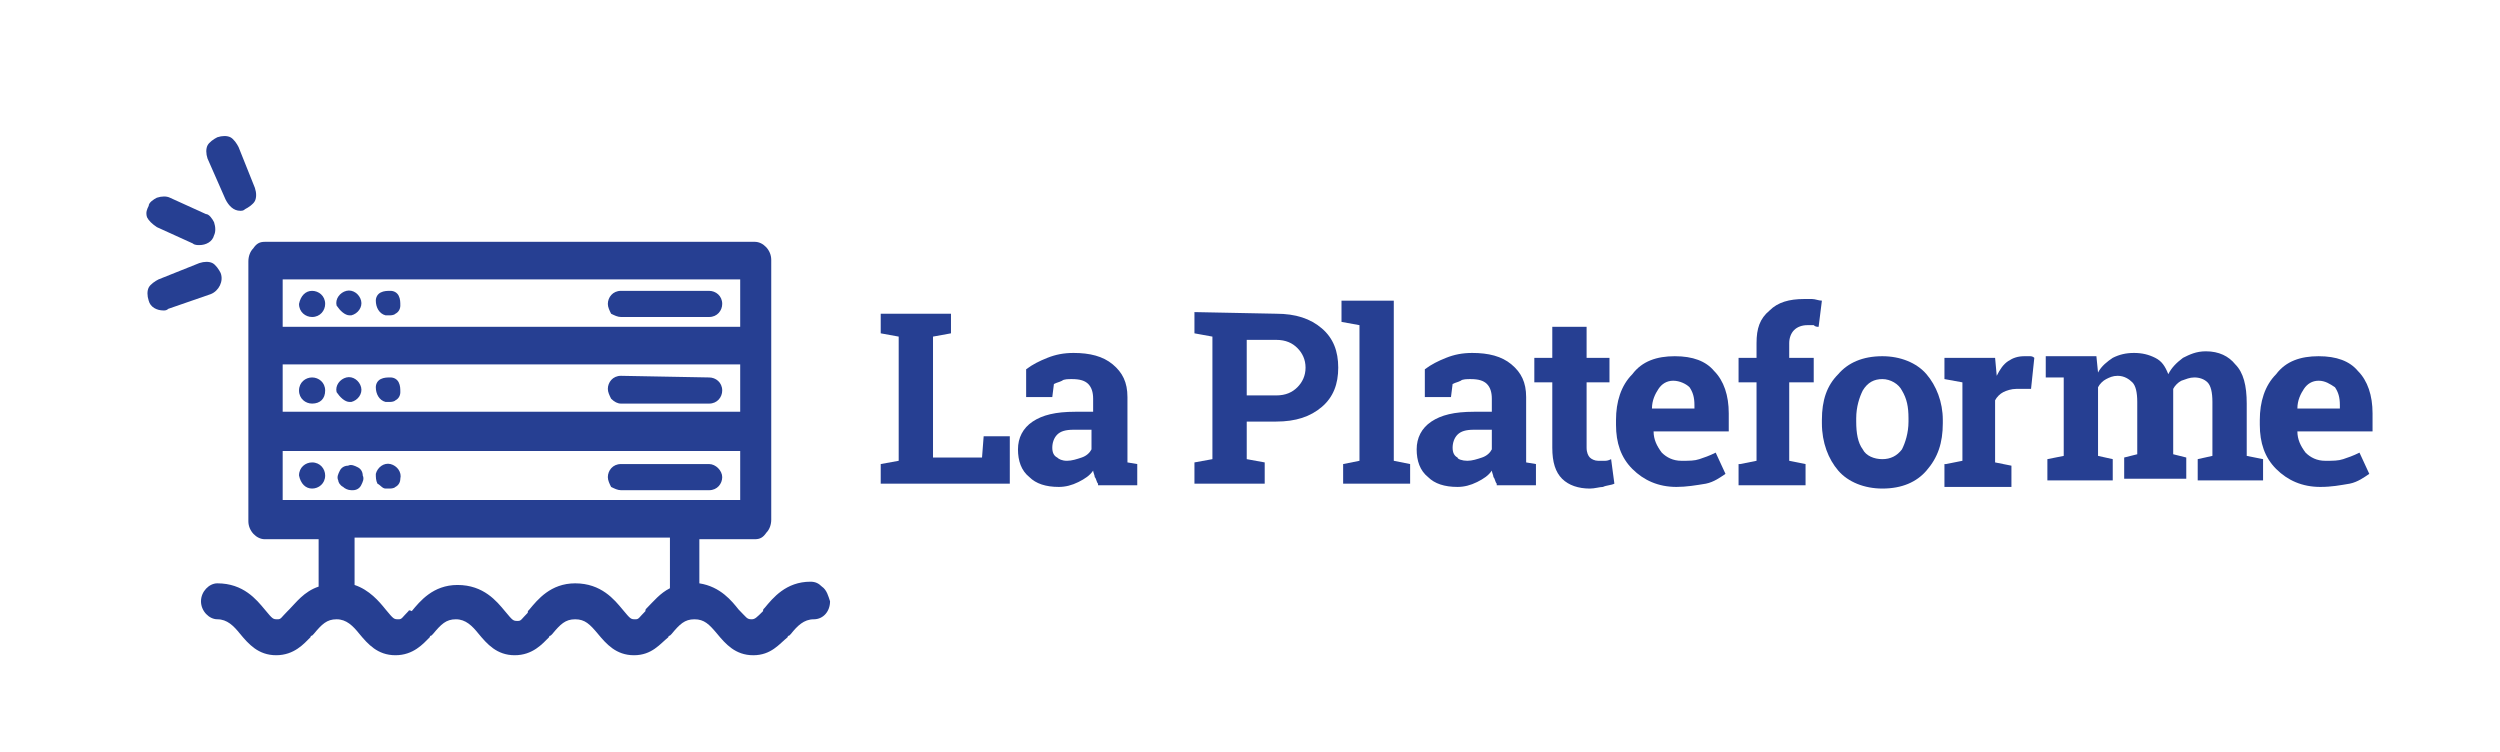 <?xml version="1.0" encoding="utf-8"?>
<!-- Generator: Adobe Illustrator 25.4.1, SVG Export Plug-In . SVG Version: 6.00 Build 0)  -->
<svg version="1.1" id="Calque_1" xmlns="http://www.w3.org/2000/svg" xmlns:xlink="http://www.w3.org/1999/xlink" x="0px" y="0px"
	 viewBox="0 0 153 46" style="enable-background:new 0 0 153 46;" xml:space="preserve">
<style type="text/css">
	.st0{fill-rule:evenodd;clip-rule:evenodd;fill:#263F92;}
	.st1{fill:#263F92;}
</style>
<g>
	<path class="st0" d="M19.1,17.8c0.4,0,0.8,0.3,0.8,0.8c0,0.4-0.3,0.8-0.8,0.8c-0.4,0-0.8-0.3-0.8-0.8
		C18.4,18.1,18.7,17.8,19.1,17.8L19.1,17.8z"/>
	<path class="st1" d="M21.4,19.3h0.1c0.4-0.1,0.7-0.5,0.6-0.9c-0.1-0.4-0.5-0.7-0.9-0.6c-0.4,0.1-0.7,0.5-0.6,0.9
		C20.8,19,21.1,19.3,21.4,19.3L21.4,19.3z"/>
	<path class="st1" d="M23.6,19.3c0.1,0,0.1,0,0.2,0c0.1,0,0.3,0,0.4-0.1c0.2-0.1,0.3-0.3,0.3-0.5c0-0.2,0-0.4-0.1-0.6
		c-0.1-0.2-0.3-0.3-0.5-0.3c-0.2,0-0.4,0-0.6,0.1c-0.2,0.1-0.3,0.3-0.3,0.5C23,18.8,23.2,19.2,23.6,19.3L23.6,19.3z"/>
	<path class="st1" d="M38,19.4C38,19.4,38,19.4,38,19.4l5.4,0c0.5,0,0.8-0.4,0.8-0.8c0-0.5-0.4-0.8-0.8-0.8l-5.4,0
		c-0.5,0-0.8,0.4-0.8,0.8c0,0.2,0.1,0.4,0.2,0.6C37.6,19.3,37.8,19.4,38,19.4L38,19.4z"/>
	<path class="st0" d="M19.1,23.1c0.4,0,0.8,0.3,0.8,0.8s-0.3,0.8-0.8,0.8c-0.4,0-0.8-0.3-0.8-0.8S18.7,23.1,19.1,23.1L19.1,23.1z"/>
	<path class="st1" d="M21.4,24.6h0.1c0.4-0.1,0.7-0.5,0.6-0.9c-0.1-0.4-0.5-0.7-0.9-0.6c-0.4,0.1-0.7,0.5-0.6,0.9
		C20.8,24.3,21.1,24.6,21.4,24.6L21.4,24.6z"/>
	<path class="st1" d="M23.6,24.6c0.1,0,0.1,0,0.2,0c0.1,0,0.3,0,0.4-0.1c0.2-0.1,0.3-0.3,0.3-0.5c0-0.2,0-0.4-0.1-0.6
		c-0.1-0.2-0.3-0.3-0.5-0.3c-0.2,0-0.4,0-0.6,0.1c-0.2,0.1-0.3,0.3-0.3,0.5C23,24.1,23.2,24.5,23.6,24.6L23.6,24.6z"/>
	<path class="st1" d="M38,24.7C38,24.7,38,24.7,38,24.7l5.4,0c0.5,0,0.8-0.4,0.8-0.8c0-0.5-0.4-0.8-0.8-0.8L38,23
		c-0.5,0-0.8,0.4-0.8,0.8c0,0.2,0.1,0.4,0.2,0.6C37.6,24.6,37.8,24.7,38,24.7L38,24.7z"/>
	<path class="st1" d="M19.1,29.9c0.4,0,0.8-0.3,0.8-0.8c0-0.4-0.3-0.8-0.8-0.8c-0.4,0-0.8,0.3-0.8,0.8
		C18.4,29.6,18.7,29.9,19.1,29.9L19.1,29.9z"/>
	<path class="st1" d="M21,29.8c0.1,0.1,0.3,0.2,0.5,0.2h0.1c0.2,0,0.4-0.1,0.5-0.3c0.1-0.2,0.2-0.4,0.1-0.6c0-0.2-0.1-0.4-0.3-0.5
		c-0.2-0.1-0.4-0.2-0.6-0.1c-0.2,0-0.4,0.1-0.5,0.3c-0.1,0.2-0.2,0.4-0.1,0.6C20.7,29.5,20.8,29.7,21,29.8L21,29.8z"/>
	<path class="st1" d="M23.6,29.9c0.1,0,0.1,0,0.2,0c0.1,0,0.3,0,0.4-0.1c0.2-0.1,0.3-0.3,0.3-0.5c0.1-0.4-0.2-0.8-0.6-0.9
		c-0.4-0.1-0.8,0.2-0.9,0.6c0,0.2,0,0.4,0.1,0.6C23.3,29.7,23.4,29.9,23.6,29.9L23.6,29.9z"/>
	<path class="st1" d="M38,30C38,30,38,30,38,30l5.4,0c0.5,0,0.8-0.4,0.8-0.8s-0.4-0.8-0.8-0.8l-5.4,0c-0.5,0-0.8,0.4-0.8,0.8
		c0,0.2,0.1,0.4,0.2,0.6C37.6,29.9,37.8,30,38,30L38,30z"/>
	<path class="st1" d="M50.3,35.9c-0.2-0.2-0.4-0.3-0.7-0.3h0c-1.5,0-2.3,1-2.8,1.6c-0.1,0.1-0.1,0.1-0.1,0.2
		c-0.4,0.4-0.5,0.5-0.7,0.5c-0.3,0-0.3-0.1-0.8-0.6c-0.4-0.5-1.1-1.4-2.4-1.6l0-2.7h3.4c0.3,0,0.5-0.1,0.7-0.4
		c0.2-0.2,0.3-0.5,0.3-0.8V15.9c0-0.6-0.5-1.1-1-1.1h-30c-0.3,0-0.5,0.1-0.7,0.4c-0.2,0.2-0.3,0.5-0.3,0.8v15.9c0,0.6,0.5,1.1,1,1.1
		h3.3l0,2.9c-0.9,0.3-1.4,1-1.8,1.4c-0.1,0.1-0.1,0.1-0.1,0.1c-0.4,0.4-0.4,0.5-0.6,0.5c-0.3,0-0.3,0-0.8-0.6
		c-0.5-0.6-1.3-1.6-2.9-1.6c-0.5,0-1,0.5-1,1.1c0,0.6,0.5,1.1,1,1.1c0.6,0,1,0.4,1.4,0.9c0.5,0.6,1.1,1.3,2.2,1.3
		c1.1,0,1.7-0.7,2.1-1.1c0,0,0-0.1,0.1-0.1l0.1-0.1c0.5-0.6,0.8-0.9,1.4-0.9h0c0.6,0,1,0.4,1.4,0.9c0.5,0.6,1.1,1.3,2.2,1.3
		c1.1,0,1.7-0.7,2.1-1.1c0,0,0-0.1,0.1-0.1l0.1-0.1c0.5-0.6,0.8-0.9,1.4-0.9h0c0.6,0,1,0.4,1.4,0.9c0.5,0.6,1.1,1.3,2.2,1.3
		c1.1,0,1.7-0.7,2.1-1.1c0,0,0-0.1,0.1-0.1l0.1-0.1c0.5-0.6,0.8-0.9,1.4-0.9h0c0.6,0,0.9,0.3,1.4,0.9c0.5,0.6,1.1,1.3,2.2,1.3h0
		c1.1,0,1.6-0.7,2.1-1.1c0,0,0-0.1,0.1-0.1l0.1-0.1c0.5-0.6,0.8-0.9,1.4-0.9h0c0.6,0,0.9,0.3,1.4,0.9c0.5,0.6,1.1,1.3,2.2,1.3h0
		c1.1,0,1.6-0.7,2.1-1.1c0,0,0-0.1,0.1-0.1l0.1-0.1c0.4-0.5,0.8-0.9,1.4-0.9c0.6,0,1-0.5,1-1.1C50.7,36.5,50.6,36.1,50.3,35.9
		L50.3,35.9z M39.5,37.4c-0.4,0.4-0.4,0.5-0.6,0.5c-0.3,0-0.3,0-0.8-0.6c-0.5-0.6-1.3-1.6-2.9-1.6h0c-1.5,0-2.3,1-2.8,1.6
		c-0.1,0.1-0.1,0.1-0.1,0.2c-0.4,0.4-0.4,0.5-0.6,0.5c-0.3,0-0.3,0-0.8-0.6c-0.5-0.6-1.3-1.6-2.9-1.6h0c-1.5,0-2.3,1-2.8,1.6
		C25,37.3,25,37.4,25,37.4c-0.4,0.4-0.4,0.5-0.6,0.5c-0.3,0-0.3,0-0.8-0.6c-0.4-0.5-1-1.2-1.9-1.5l0-2.9h19.3l0,3.1
		c-0.6,0.3-1,0.8-1.4,1.2C39.5,37.3,39.5,37.3,39.5,37.4L39.5,37.4z M45.3,27.6v3h-28v-3H45.3L45.3,27.6z M45.3,22.3v2.9h-28v-2.9
		H45.3L45.3,22.3z M45.3,17.1V20h-28v-2.9H45.3L45.3,17.1z"/>
	<path class="st1" d="M13.8,12.2c0.2,0.4,0.5,0.7,0.9,0.7c0.1,0,0.2,0,0.3-0.1h0c0.2-0.1,0.5-0.3,0.6-0.5c0.1-0.2,0.1-0.5,0-0.8
		l-1-2.5c-0.1-0.2-0.3-0.5-0.5-0.6c-0.2-0.1-0.5-0.1-0.8,0c-0.2,0.1-0.5,0.3-0.6,0.5c-0.1,0.2-0.1,0.5,0,0.8L13.8,12.2L13.8,12.2z"
		/>
	<path class="st1" d="M12.9,18c0.5-0.2,0.8-0.8,0.6-1.3c-0.1-0.2-0.3-0.5-0.5-0.6c-0.2-0.1-0.5-0.1-0.8,0l-2.5,1
		c-0.2,0.1-0.5,0.3-0.6,0.5c-0.1,0.2-0.1,0.5,0,0.8C9.2,18.8,9.6,19,10,19c0.1,0,0.2,0,0.3-0.1L12.9,18L12.9,18z"/>
	<path class="st1" d="M9.6,13.9l2.2,1c0.1,0.1,0.3,0.1,0.4,0.1c0.4,0,0.8-0.2,0.9-0.6c0.1-0.2,0.1-0.5,0-0.8
		c-0.1-0.2-0.3-0.5-0.5-0.5l-2.2-1c-0.2-0.1-0.5-0.1-0.8,0c-0.2,0.1-0.5,0.3-0.5,0.5C9,12.8,8.9,13,9,13.3
		C9.1,13.5,9.3,13.7,9.6,13.9L9.6,13.9z"/>
	<polygon class="st1" points="53.9,29.6 53.9,28.4 55,28.2 55,20.6 53.9,20.4 53.9,19.2 58.2,19.2 58.2,20.4 57.1,20.6 57.1,28 
		60.1,28 60.2,26.7 61.8,26.7 61.8,29.6 53.9,29.6 53.9,29.6 	"/>
	<path class="st1" d="M67.2,29.6c-0.1-0.1-0.1-0.3-0.2-0.4c0-0.1-0.1-0.3-0.1-0.4c-0.2,0.3-0.5,0.5-0.9,0.7
		c-0.4,0.2-0.8,0.3-1.2,0.3c-0.8,0-1.4-0.2-1.8-0.6c-0.5-0.4-0.7-1-0.7-1.7c0-0.7,0.3-1.3,0.9-1.7c0.6-0.4,1.4-0.6,2.6-0.6h1.1v-0.8
		c0-0.4-0.1-0.7-0.3-0.9c-0.2-0.2-0.5-0.3-1-0.3c-0.2,0-0.5,0-0.6,0.1c-0.2,0.1-0.3,0.1-0.5,0.2l-0.1,0.8h-1.6v-1.7
		c0.4-0.3,0.8-0.5,1.3-0.7c0.5-0.2,1-0.3,1.6-0.3c1,0,1.8,0.2,2.4,0.7c0.6,0.5,0.9,1.1,0.9,2V28c0,0.1,0,0.2,0,0.3l0.6,0.1v1.3H67.2
		L67.2,29.6z M65.3,28.2c0.3,0,0.6-0.1,0.9-0.2c0.3-0.1,0.5-0.3,0.6-0.5v-1.2h-1.1c-0.5,0-0.8,0.1-1,0.3c-0.2,0.2-0.3,0.5-0.3,0.8
		c0,0.3,0.1,0.5,0.3,0.6C64.8,28.1,65,28.2,65.3,28.2L65.3,28.2z"/>
	<path class="st1" d="M78.1,19.2c1.2,0,2.1,0.3,2.8,0.9c0.7,0.6,1,1.4,1,2.4c0,1-0.3,1.8-1,2.4c-0.7,0.6-1.6,0.9-2.8,0.9h-1.8v2.3
		l1.1,0.2v1.3h-4.3v-1.3l1.1-0.2v-7.5l-1.1-0.2v-1.3L78.1,19.2L78.1,19.2L78.1,19.2z M76.3,24.2h1.8c0.6,0,1-0.2,1.3-0.5
		s0.5-0.7,0.5-1.2c0-0.5-0.2-0.9-0.5-1.2c-0.3-0.3-0.7-0.5-1.3-0.5h-1.8V24.2L76.3,24.2z"/>
	<polygon class="st1" points="82.1,19.7 82.1,18.4 85.3,18.4 85.3,28.2 86.3,28.4 86.3,29.6 82.2,29.6 82.2,28.4 83.2,28.2 
		83.2,19.9 82.1,19.7 	"/>
	<path class="st1" d="M91.6,29.6c-0.1-0.1-0.1-0.3-0.2-0.4c0-0.1-0.1-0.3-0.1-0.4c-0.2,0.3-0.5,0.5-0.9,0.7
		c-0.4,0.2-0.8,0.3-1.2,0.3c-0.8,0-1.4-0.2-1.8-0.6c-0.5-0.4-0.7-1-0.7-1.7c0-0.7,0.3-1.3,0.9-1.7c0.6-0.4,1.4-0.6,2.6-0.6h1.1v-0.8
		c0-0.4-0.1-0.7-0.3-0.9c-0.2-0.2-0.5-0.3-1-0.3c-0.2,0-0.5,0-0.6,0.1c-0.2,0.1-0.3,0.1-0.5,0.2l-0.1,0.8h-1.6v-1.7
		c0.4-0.3,0.8-0.5,1.3-0.7c0.5-0.2,1-0.3,1.6-0.3c1,0,1.8,0.2,2.4,0.7c0.6,0.5,0.9,1.1,0.9,2V28c0,0.1,0,0.2,0,0.3l0.6,0.1v1.3H91.6
		L91.6,29.6z M89.8,28.2c0.3,0,0.6-0.1,0.9-0.2c0.3-0.1,0.5-0.3,0.6-0.5v-1.2h-1.1c-0.5,0-0.8,0.1-1,0.3c-0.2,0.2-0.3,0.5-0.3,0.8
		c0,0.3,0.1,0.5,0.3,0.6C89.2,28.1,89.5,28.2,89.8,28.2L89.8,28.2z"/>
	<path class="st1" d="M97.1,20v1.9h1.4v1.5h-1.4v4c0,0.3,0.1,0.5,0.2,0.6c0.1,0.1,0.3,0.2,0.5,0.2c0.2,0,0.3,0,0.4,0
		c0.1,0,0.2,0,0.4-0.1l0.2,1.5c-0.2,0.1-0.5,0.1-0.7,0.2c-0.2,0-0.5,0.1-0.8,0.1c-0.7,0-1.3-0.2-1.7-0.6c-0.4-0.4-0.6-1-0.6-1.9v-4
		h-1.1v-1.5H95V20H97.1L97.1,20z"/>
	<path class="st1" d="M102.6,29.8c-1.1,0-2-0.4-2.7-1.1c-0.7-0.7-1-1.6-1-2.7v-0.3c0-1.1,0.3-2.1,1-2.8c0.6-0.8,1.5-1.1,2.6-1.1
		c1.1,0,1.9,0.3,2.4,0.9c0.6,0.6,0.9,1.5,0.9,2.6v1.1h-4.6l0,0c0,0.5,0.2,0.9,0.5,1.3c0.3,0.3,0.7,0.5,1.2,0.5c0.5,0,0.8,0,1.1-0.1
		c0.3-0.1,0.6-0.2,1-0.4l0.6,1.3c-0.3,0.2-0.7,0.5-1.2,0.6C103.8,29.7,103.2,29.8,102.6,29.8L102.6,29.8z M102.4,23.3
		c-0.4,0-0.7,0.2-0.9,0.5c-0.2,0.3-0.4,0.7-0.4,1.2l0,0h2.6v-0.2c0-0.5-0.1-0.8-0.3-1.1C103.2,23.5,102.8,23.3,102.4,23.3
		L102.4,23.3z"/>
	<path class="st1" d="M106.5,28.4l1-0.2v-4.8h-1.1v-1.5h1.1V21c0-0.9,0.2-1.5,0.8-2c0.5-0.5,1.2-0.7,2.1-0.7c0.2,0,0.4,0,0.5,0
		c0.2,0,0.4,0.1,0.6,0.1l-0.2,1.6c-0.1,0-0.2,0-0.3-0.1c-0.1,0-0.2,0-0.4,0c-0.3,0-0.6,0.1-0.8,0.3c-0.2,0.2-0.3,0.5-0.3,0.8v0.9
		h1.5v1.5h-1.5v4.8l1,0.2v1.3h-4.1V28.4L106.5,28.4z"/>
	<path class="st1" d="M111.5,25.7c0-1.2,0.3-2.1,1-2.8c0.6-0.7,1.5-1.1,2.7-1.1c1.1,0,2.1,0.4,2.7,1.1c0.6,0.7,1,1.7,1,2.8v0.2
		c0,1.2-0.3,2.1-1,2.9c-0.6,0.7-1.5,1.1-2.7,1.1c-1.1,0-2.1-0.4-2.7-1.1c-0.6-0.7-1-1.7-1-2.9V25.7L111.5,25.7z M113.6,25.8
		c0,0.7,0.1,1.3,0.4,1.7c0.2,0.4,0.7,0.6,1.2,0.6c0.5,0,0.9-0.2,1.2-0.6c0.2-0.4,0.4-1,0.4-1.7v-0.2c0-0.7-0.1-1.2-0.4-1.7
		c-0.2-0.4-0.7-0.7-1.2-0.7c-0.5,0-0.9,0.2-1.2,0.7c-0.2,0.4-0.4,1-0.4,1.7V25.8L113.6,25.8z"/>
	<path class="st1" d="M119.1,28.4l1-0.2v-4.8l-1.1-0.2v-1.3h3.1l0.1,1.1c0.2-0.4,0.4-0.7,0.7-0.9c0.3-0.2,0.6-0.3,1-0.3
		c0.1,0,0.2,0,0.3,0c0.1,0,0.2,0,0.3,0.1l-0.2,1.9l-0.9,0c-0.3,0-0.6,0.1-0.8,0.2c-0.2,0.1-0.4,0.3-0.5,0.5v3.8l1,0.2v1.3h-4.1V28.4
		L119.1,28.4z"/>
	<path class="st1" d="M125.2,23.1v-1.3h3.1l0.1,1c0.2-0.4,0.6-0.7,0.9-0.9c0.4-0.2,0.8-0.3,1.3-0.3c0.5,0,0.9,0.1,1.3,0.3
		c0.4,0.2,0.6,0.5,0.8,1c0.2-0.4,0.5-0.7,0.9-1c0.4-0.2,0.8-0.4,1.4-0.4c0.8,0,1.4,0.3,1.8,0.8c0.5,0.5,0.7,1.3,0.7,2.4v3.2l1,0.2
		v1.3h-4v-1.3l0.9-0.2v-3.3c0-0.6-0.1-1-0.3-1.2c-0.2-0.2-0.5-0.3-0.8-0.3c-0.3,0-0.5,0.1-0.8,0.2c-0.2,0.1-0.4,0.3-0.5,0.5v4
		l0.8,0.2v1.3H130v-1.3l0.8-0.2v-3.2c0-0.6-0.1-1-0.3-1.2c-0.2-0.2-0.5-0.4-0.9-0.4c-0.3,0-0.5,0.1-0.7,0.2
		c-0.2,0.1-0.4,0.3-0.5,0.5v4.2l0.9,0.2v1.3h-4v-1.3l1-0.2v-4.8L125.2,23.1L125.2,23.1z"/>
	<path class="st1" d="M142,29.8c-1.1,0-2-0.4-2.7-1.1c-0.7-0.7-1-1.6-1-2.7v-0.3c0-1.1,0.3-2.1,1-2.8c0.6-0.8,1.5-1.1,2.6-1.1
		c1.1,0,1.9,0.3,2.4,0.9c0.6,0.6,0.9,1.5,0.9,2.6v1.1h-4.6l0,0c0,0.5,0.2,0.9,0.5,1.3c0.3,0.3,0.7,0.5,1.2,0.5c0.5,0,0.8,0,1.1-0.1
		c0.3-0.1,0.6-0.2,1-0.4l0.6,1.3c-0.3,0.2-0.7,0.5-1.2,0.6C143.2,29.7,142.7,29.8,142,29.8L142,29.8z M141.9,23.3
		c-0.4,0-0.7,0.2-0.9,0.5c-0.2,0.3-0.4,0.7-0.4,1.2l0,0h2.6v-0.2c0-0.5-0.1-0.8-0.3-1.1C142.6,23.5,142.3,23.3,141.9,23.3
		L141.9,23.3z"/>
</g>
</svg>
